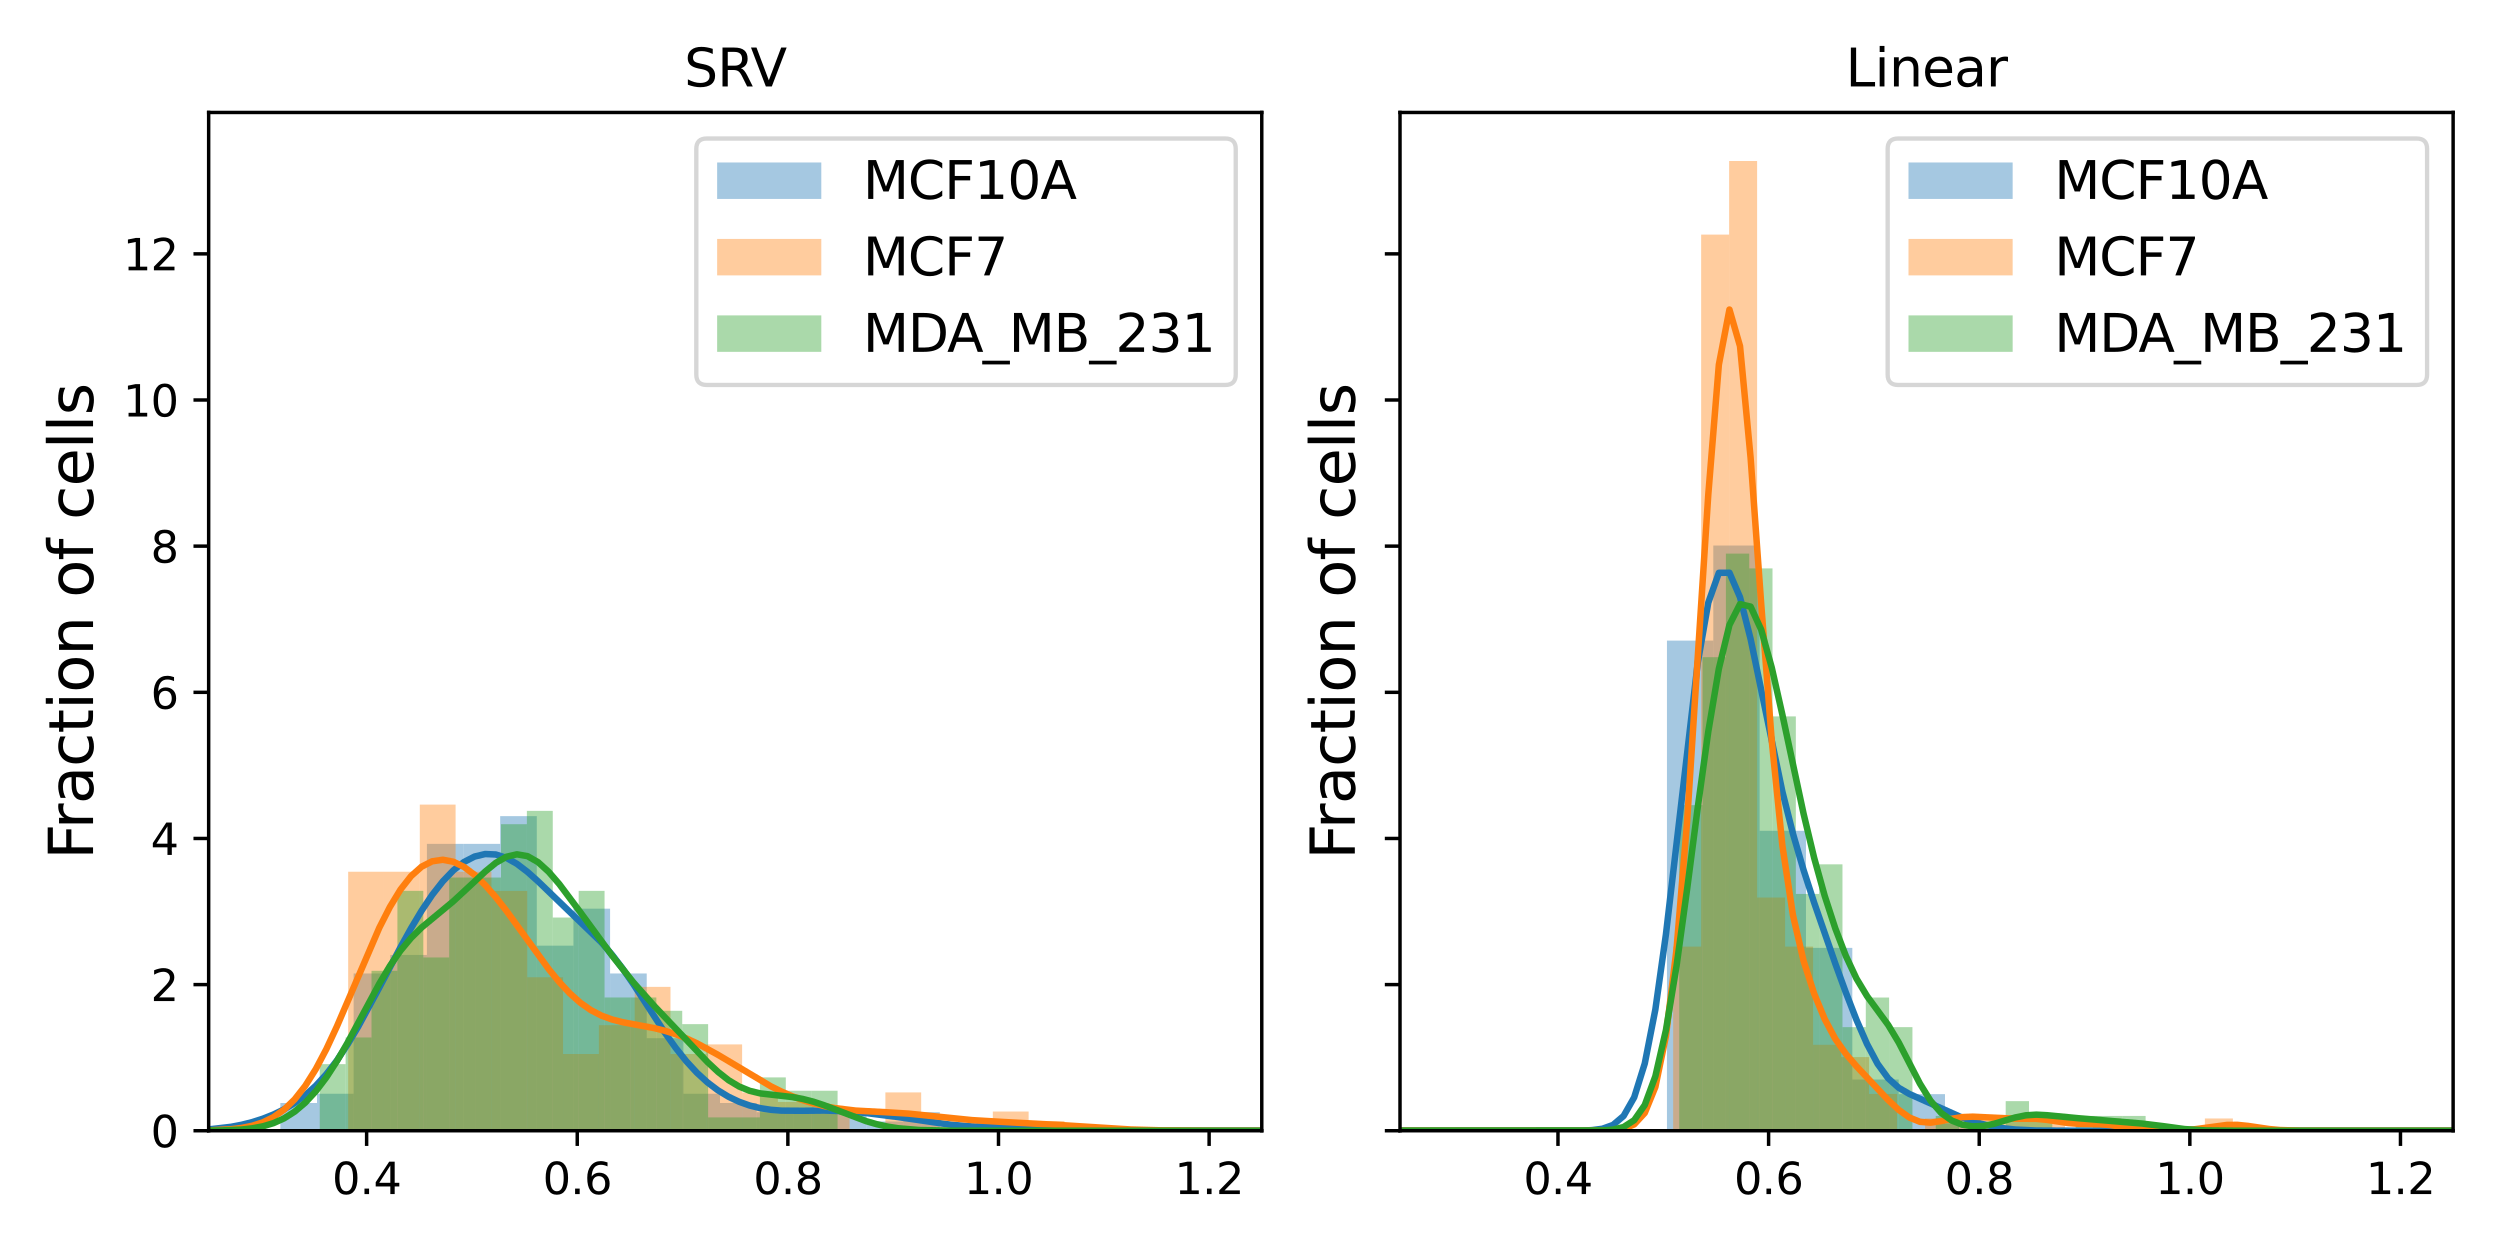<?xml version="1.0" encoding="utf-8" standalone="no"?>
<!DOCTYPE svg PUBLIC "-//W3C//DTD SVG 1.1//EN"
  "http://www.w3.org/Graphics/SVG/1.1/DTD/svg11.dtd">
<svg xmlns:xlink="http://www.w3.org/1999/xlink" width="576pt" height="288pt" viewBox="0 0 576 288" xmlns="http://www.w3.org/2000/svg" version="1.1">
 <defs>
  <style type="text/css">*{stroke-linejoin: round; stroke-linecap: butt}</style>
 </defs>
 <g id="figure_1">
  <g id="patch_1">
   <path d="M 0 288 
L 576 288 
L 576 0 
L 0 0 
z
" style="fill: #ffffff"/>
  </g>
  <g id="axes_1">
   <g id="patch_2">
    <path d="M 48.074 260.522 
L 290.712 260.522 
L 290.712 25.918 
L 48.074 25.918 
z
" style="fill: #ffffff"/>
   </g>
   <g id="patch_3">
    <path d="M 64.593 260.522 
L 73.034 260.522 
L 73.034 254.126 
L 64.593 254.126 
z
" clip-path="url(#pa5c414e4b9)" style="fill: #1f77b4; opacity: 0.4"/>
   </g>
   <g id="patch_4">
    <path d="M 73.034 260.522 
L 81.476 260.522 
L 81.476 251.994 
L 73.034 251.994 
z
" clip-path="url(#pa5c414e4b9)" style="fill: #1f77b4; opacity: 0.4"/>
   </g>
   <g id="patch_5">
    <path d="M 81.476 260.522 
L 89.917 260.522 
L 89.917 224.28 
L 81.476 224.28 
z
" clip-path="url(#pa5c414e4b9)" style="fill: #1f77b4; opacity: 0.4"/>
   </g>
   <g id="patch_6">
    <path d="M 89.917 260.522 
L 98.358 260.522 
L 98.358 220.016 
L 89.917 220.016 
z
" clip-path="url(#pa5c414e4b9)" style="fill: #1f77b4; opacity: 0.4"/>
   </g>
   <g id="patch_7">
    <path d="M 98.358 260.522 
L 106.799 260.522 
L 106.799 194.434 
L 98.358 194.434 
z
" clip-path="url(#pa5c414e4b9)" style="fill: #1f77b4; opacity: 0.4"/>
   </g>
   <g id="patch_8">
    <path d="M 106.799 260.522 
L 115.24 260.522 
L 115.24 194.434 
L 106.799 194.434 
z
" clip-path="url(#pa5c414e4b9)" style="fill: #1f77b4; opacity: 0.4"/>
   </g>
   <g id="patch_9">
    <path d="M 115.24 260.522 
L 123.681 260.522 
L 123.681 188.038 
L 115.24 188.038 
z
" clip-path="url(#pa5c414e4b9)" style="fill: #1f77b4; opacity: 0.4"/>
   </g>
   <g id="patch_10">
    <path d="M 123.681 260.522 
L 132.123 260.522 
L 132.123 217.884 
L 123.681 217.884 
z
" clip-path="url(#pa5c414e4b9)" style="fill: #1f77b4; opacity: 0.4"/>
   </g>
   <g id="patch_11">
    <path d="M 132.123 260.522 
L 140.564 260.522 
L 140.564 209.357 
L 132.123 209.357 
z
" clip-path="url(#pa5c414e4b9)" style="fill: #1f77b4; opacity: 0.4"/>
   </g>
   <g id="patch_12">
    <path d="M 140.564 260.522 
L 149.005 260.522 
L 149.005 224.28 
L 140.564 224.28 
z
" clip-path="url(#pa5c414e4b9)" style="fill: #1f77b4; opacity: 0.4"/>
   </g>
   <g id="patch_13">
    <path d="M 149.005 260.522 
L 157.446 260.522 
L 157.446 239.203 
L 149.005 239.203 
z
" clip-path="url(#pa5c414e4b9)" style="fill: #1f77b4; opacity: 0.4"/>
   </g>
   <g id="patch_14">
    <path d="M 157.446 260.522 
L 165.887 260.522 
L 165.887 251.994 
L 157.446 251.994 
z
" clip-path="url(#pa5c414e4b9)" style="fill: #1f77b4; opacity: 0.4"/>
   </g>
   <g id="patch_15">
    <path d="M 165.887 260.522 
L 174.328 260.522 
L 174.328 254.126 
L 165.887 254.126 
z
" clip-path="url(#pa5c414e4b9)" style="fill: #1f77b4; opacity: 0.4"/>
   </g>
   <g id="patch_16">
    <path d="M 174.328 260.522 
L 182.77 260.522 
L 182.77 256.258 
L 174.328 256.258 
z
" clip-path="url(#pa5c414e4b9)" style="fill: #1f77b4; opacity: 0.4"/>
   </g>
   <g id="patch_17">
    <path d="M 182.77 260.522 
L 191.211 260.522 
L 191.211 256.258 
L 182.77 256.258 
z
" clip-path="url(#pa5c414e4b9)" style="fill: #1f77b4; opacity: 0.4"/>
   </g>
   <g id="patch_18">
    <path d="M 191.211 260.522 
L 199.652 260.522 
L 199.652 256.258 
L 191.211 256.258 
z
" clip-path="url(#pa5c414e4b9)" style="fill: #1f77b4; opacity: 0.4"/>
   </g>
   <g id="patch_19">
    <path d="M 199.652 260.522 
L 208.093 260.522 
L 208.093 258.39 
L 199.652 258.39 
z
" clip-path="url(#pa5c414e4b9)" style="fill: #1f77b4; opacity: 0.4"/>
   </g>
   <g id="patch_20">
    <path d="M 208.093 260.522 
L 216.534 260.522 
L 216.534 256.258 
L 208.093 256.258 
z
" clip-path="url(#pa5c414e4b9)" style="fill: #1f77b4; opacity: 0.4"/>
   </g>
   <g id="patch_21">
    <path d="M 216.534 260.522 
L 224.975 260.522 
L 224.975 260.522 
L 216.534 260.522 
z
" clip-path="url(#pa5c414e4b9)" style="fill: #1f77b4; opacity: 0.4"/>
   </g>
   <g id="patch_22">
    <path d="M 224.975 260.522 
L 233.416 260.522 
L 233.416 258.39 
L 224.975 258.39 
z
" clip-path="url(#pa5c414e4b9)" style="fill: #1f77b4; opacity: 0.4"/>
   </g>
   <g id="patch_23">
    <path d="M 80.217 260.522 
L 88.468 260.522 
L 88.468 200.85 
L 80.217 200.85 
z
" clip-path="url(#pa5c414e4b9)" style="fill: #ff7f0e; opacity: 0.4"/>
   </g>
   <g id="patch_24">
    <path d="M 88.468 260.522 
L 96.72 260.522 
L 96.72 200.85 
L 88.468 200.85 
z
" clip-path="url(#pa5c414e4b9)" style="fill: #ff7f0e; opacity: 0.4"/>
   </g>
   <g id="patch_25">
    <path d="M 96.72 260.522 
L 104.971 260.522 
L 104.971 185.38 
L 96.72 185.38 
z
" clip-path="url(#pa5c414e4b9)" style="fill: #ff7f0e; opacity: 0.4"/>
   </g>
   <g id="patch_26">
    <path d="M 104.971 260.522 
L 113.223 260.522 
L 113.223 200.85 
L 104.971 200.85 
z
" clip-path="url(#pa5c414e4b9)" style="fill: #ff7f0e; opacity: 0.4"/>
   </g>
   <g id="patch_27">
    <path d="M 113.223 260.522 
L 121.475 260.522 
L 121.475 205.27 
L 113.223 205.27 
z
" clip-path="url(#pa5c414e4b9)" style="fill: #ff7f0e; opacity: 0.4"/>
   </g>
   <g id="patch_28">
    <path d="M 121.475 260.522 
L 129.726 260.522 
L 129.726 225.161 
L 121.475 225.161 
z
" clip-path="url(#pa5c414e4b9)" style="fill: #ff7f0e; opacity: 0.4"/>
   </g>
   <g id="patch_29">
    <path d="M 129.726 260.522 
L 137.978 260.522 
L 137.978 242.841 
L 129.726 242.841 
z
" clip-path="url(#pa5c414e4b9)" style="fill: #ff7f0e; opacity: 0.4"/>
   </g>
   <g id="patch_30">
    <path d="M 137.978 260.522 
L 146.229 260.522 
L 146.229 236.211 
L 137.978 236.211 
z
" clip-path="url(#pa5c414e4b9)" style="fill: #ff7f0e; opacity: 0.4"/>
   </g>
   <g id="patch_31">
    <path d="M 146.229 260.522 
L 154.481 260.522 
L 154.481 227.371 
L 146.229 227.371 
z
" clip-path="url(#pa5c414e4b9)" style="fill: #ff7f0e; opacity: 0.4"/>
   </g>
   <g id="patch_32">
    <path d="M 154.481 260.522 
L 162.733 260.522 
L 162.733 242.841 
L 154.481 242.841 
z
" clip-path="url(#pa5c414e4b9)" style="fill: #ff7f0e; opacity: 0.4"/>
   </g>
   <g id="patch_33">
    <path d="M 162.733 260.522 
L 170.984 260.522 
L 170.984 240.631 
L 162.733 240.631 
z
" clip-path="url(#pa5c414e4b9)" style="fill: #ff7f0e; opacity: 0.4"/>
   </g>
   <g id="patch_34">
    <path d="M 170.984 260.522 
L 179.236 260.522 
L 179.236 251.682 
L 170.984 251.682 
z
" clip-path="url(#pa5c414e4b9)" style="fill: #ff7f0e; opacity: 0.4"/>
   </g>
   <g id="patch_35">
    <path d="M 179.236 260.522 
L 187.487 260.522 
L 187.487 253.892 
L 179.236 253.892 
z
" clip-path="url(#pa5c414e4b9)" style="fill: #ff7f0e; opacity: 0.4"/>
   </g>
   <g id="patch_36">
    <path d="M 187.487 260.522 
L 195.739 260.522 
L 195.739 256.102 
L 187.487 256.102 
z
" clip-path="url(#pa5c414e4b9)" style="fill: #ff7f0e; opacity: 0.4"/>
   </g>
   <g id="patch_37">
    <path d="M 195.739 260.522 
L 203.991 260.522 
L 203.991 260.522 
L 195.739 260.522 
z
" clip-path="url(#pa5c414e4b9)" style="fill: #ff7f0e; opacity: 0.4"/>
   </g>
   <g id="patch_38">
    <path d="M 203.991 260.522 
L 212.242 260.522 
L 212.242 251.682 
L 203.991 251.682 
z
" clip-path="url(#pa5c414e4b9)" style="fill: #ff7f0e; opacity: 0.4"/>
   </g>
   <g id="patch_39">
    <path d="M 212.242 260.522 
L 220.494 260.522 
L 220.494 258.312 
L 212.242 258.312 
z
" clip-path="url(#pa5c414e4b9)" style="fill: #ff7f0e; opacity: 0.4"/>
   </g>
   <g id="patch_40">
    <path d="M 220.494 260.522 
L 228.746 260.522 
L 228.746 260.522 
L 220.494 260.522 
z
" clip-path="url(#pa5c414e4b9)" style="fill: #ff7f0e; opacity: 0.4"/>
   </g>
   <g id="patch_41">
    <path d="M 228.746 260.522 
L 236.997 260.522 
L 236.997 256.102 
L 228.746 256.102 
z
" clip-path="url(#pa5c414e4b9)" style="fill: #ff7f0e; opacity: 0.4"/>
   </g>
   <g id="patch_42">
    <path d="M 236.997 260.522 
L 245.249 260.522 
L 245.249 258.312 
L 236.997 258.312 
z
" clip-path="url(#pa5c414e4b9)" style="fill: #ff7f0e; opacity: 0.4"/>
   </g>
   <g id="patch_43">
    <path d="M 73.667 260.522 
L 79.632 260.522 
L 79.632 245.169 
L 73.667 245.169 
z
" clip-path="url(#pa5c414e4b9)" style="fill: #2ca02c; opacity: 0.4"/>
   </g>
   <g id="patch_44">
    <path d="M 79.632 260.522 
L 85.598 260.522 
L 85.598 239.028 
L 79.632 239.028 
z
" clip-path="url(#pa5c414e4b9)" style="fill: #2ca02c; opacity: 0.4"/>
   </g>
   <g id="patch_45">
    <path d="M 85.598 260.522 
L 91.564 260.522 
L 91.564 223.675 
L 85.598 223.675 
z
" clip-path="url(#pa5c414e4b9)" style="fill: #2ca02c; opacity: 0.4"/>
   </g>
   <g id="patch_46">
    <path d="M 91.564 260.522 
L 97.529 260.522 
L 97.529 205.251 
L 91.564 205.251 
z
" clip-path="url(#pa5c414e4b9)" style="fill: #2ca02c; opacity: 0.4"/>
   </g>
   <g id="patch_47">
    <path d="M 97.529 260.522 
L 103.495 260.522 
L 103.495 220.604 
L 97.529 220.604 
z
" clip-path="url(#pa5c414e4b9)" style="fill: #2ca02c; opacity: 0.4"/>
   </g>
   <g id="patch_48">
    <path d="M 103.495 260.522 
L 109.461 260.522 
L 109.461 202.18 
L 103.495 202.18 
z
" clip-path="url(#pa5c414e4b9)" style="fill: #2ca02c; opacity: 0.4"/>
   </g>
   <g id="patch_49">
    <path d="M 109.461 260.522 
L 115.426 260.522 
L 115.426 202.18 
L 109.461 202.18 
z
" clip-path="url(#pa5c414e4b9)" style="fill: #2ca02c; opacity: 0.4"/>
   </g>
   <g id="patch_50">
    <path d="M 115.426 260.522 
L 121.392 260.522 
L 121.392 189.898 
L 115.426 189.898 
z
" clip-path="url(#pa5c414e4b9)" style="fill: #2ca02c; opacity: 0.4"/>
   </g>
   <g id="patch_51">
    <path d="M 121.392 260.522 
L 127.358 260.522 
L 127.358 186.827 
L 121.392 186.827 
z
" clip-path="url(#pa5c414e4b9)" style="fill: #2ca02c; opacity: 0.4"/>
   </g>
   <g id="patch_52">
    <path d="M 127.358 260.522 
L 133.324 260.522 
L 133.324 211.392 
L 127.358 211.392 
z
" clip-path="url(#pa5c414e4b9)" style="fill: #2ca02c; opacity: 0.4"/>
   </g>
   <g id="patch_53">
    <path d="M 133.324 260.522 
L 139.289 260.522 
L 139.289 205.251 
L 133.324 205.251 
z
" clip-path="url(#pa5c414e4b9)" style="fill: #2ca02c; opacity: 0.4"/>
   </g>
   <g id="patch_54">
    <path d="M 139.289 260.522 
L 145.255 260.522 
L 145.255 229.816 
L 139.289 229.816 
z
" clip-path="url(#pa5c414e4b9)" style="fill: #2ca02c; opacity: 0.4"/>
   </g>
   <g id="patch_55">
    <path d="M 145.255 260.522 
L 151.221 260.522 
L 151.221 229.816 
L 145.255 229.816 
z
" clip-path="url(#pa5c414e4b9)" style="fill: #2ca02c; opacity: 0.4"/>
   </g>
   <g id="patch_56">
    <path d="M 151.221 260.522 
L 157.186 260.522 
L 157.186 232.886 
L 151.221 232.886 
z
" clip-path="url(#pa5c414e4b9)" style="fill: #2ca02c; opacity: 0.4"/>
   </g>
   <g id="patch_57">
    <path d="M 157.186 260.522 
L 163.152 260.522 
L 163.152 235.957 
L 157.186 235.957 
z
" clip-path="url(#pa5c414e4b9)" style="fill: #2ca02c; opacity: 0.4"/>
   </g>
   <g id="patch_58">
    <path d="M 163.152 260.522 
L 169.118 260.522 
L 169.118 257.451 
L 163.152 257.451 
z
" clip-path="url(#pa5c414e4b9)" style="fill: #2ca02c; opacity: 0.4"/>
   </g>
   <g id="patch_59">
    <path d="M 169.118 260.522 
L 175.083 260.522 
L 175.083 257.451 
L 169.118 257.451 
z
" clip-path="url(#pa5c414e4b9)" style="fill: #2ca02c; opacity: 0.4"/>
   </g>
   <g id="patch_60">
    <path d="M 175.083 260.522 
L 181.049 260.522 
L 181.049 248.239 
L 175.083 248.239 
z
" clip-path="url(#pa5c414e4b9)" style="fill: #2ca02c; opacity: 0.4"/>
   </g>
   <g id="patch_61">
    <path d="M 181.049 260.522 
L 187.015 260.522 
L 187.015 251.31 
L 181.049 251.31 
z
" clip-path="url(#pa5c414e4b9)" style="fill: #2ca02c; opacity: 0.4"/>
   </g>
   <g id="patch_62">
    <path d="M 187.015 260.522 
L 192.981 260.522 
L 192.981 251.31 
L 187.015 251.31 
z
" clip-path="url(#pa5c414e4b9)" style="fill: #2ca02c; opacity: 0.4"/>
   </g>
   <g id="matplotlib.axis_1">
    <g id="xtick_1">
     <g id="line2d_1">
      <defs>
       <path id="me70f6a3b86" d="M 0 0 
L 0 3.5 
" style="stroke: #000000; stroke-width: 0.8"/>
      </defs>
      <g>
       <use xlink:href="#me70f6a3b86" x="84.47" y="260.522" style="stroke: #000000; stroke-width: 0.8"/>
      </g>
     </g>
     <g id="text_1">
      <!-- 0.4 -->
      <g transform="translate(76.519 275.12) scale(0.1 -0.1)">
       <defs>
        <path id="DejaVuSans-30" d="M 2034 4250 
Q 1547 4250 1301 3770 
Q 1056 3291 1056 2328 
Q 1056 1369 1301 889 
Q 1547 409 2034 409 
Q 2525 409 2770 889 
Q 3016 1369 3016 2328 
Q 3016 3291 2770 3770 
Q 2525 4250 2034 4250 
z
M 2034 4750 
Q 2819 4750 3233 4129 
Q 3647 3509 3647 2328 
Q 3647 1150 3233 529 
Q 2819 -91 2034 -91 
Q 1250 -91 836 529 
Q 422 1150 422 2328 
Q 422 3509 836 4129 
Q 1250 4750 2034 4750 
z
" transform="scale(0.016)"/>
        <path id="DejaVuSans-2e" d="M 684 794 
L 1344 794 
L 1344 0 
L 684 0 
L 684 794 
z
" transform="scale(0.016)"/>
        <path id="DejaVuSans-34" d="M 2419 4116 
L 825 1625 
L 2419 1625 
L 2419 4116 
z
M 2253 4666 
L 3047 4666 
L 3047 1625 
L 3713 1625 
L 3713 1100 
L 3047 1100 
L 3047 0 
L 2419 0 
L 2419 1100 
L 313 1100 
L 313 1709 
L 2253 4666 
z
" transform="scale(0.016)"/>
       </defs>
       <use xlink:href="#DejaVuSans-30"/>
       <use xlink:href="#DejaVuSans-2e" x="63.623"/>
       <use xlink:href="#DejaVuSans-34" x="95.41"/>
      </g>
     </g>
    </g>
    <g id="xtick_2">
     <g id="line2d_2">
      <g>
       <use xlink:href="#me70f6a3b86" x="132.998" y="260.522" style="stroke: #000000; stroke-width: 0.8"/>
      </g>
     </g>
     <g id="text_2">
      <!-- 0.6 -->
      <g transform="translate(125.046 275.12) scale(0.1 -0.1)">
       <defs>
        <path id="DejaVuSans-36" d="M 2113 2584 
Q 1688 2584 1439 2293 
Q 1191 2003 1191 1497 
Q 1191 994 1439 701 
Q 1688 409 2113 409 
Q 2538 409 2786 701 
Q 3034 994 3034 1497 
Q 3034 2003 2786 2293 
Q 2538 2584 2113 2584 
z
M 3366 4563 
L 3366 3988 
Q 3128 4100 2886 4159 
Q 2644 4219 2406 4219 
Q 1781 4219 1451 3797 
Q 1122 3375 1075 2522 
Q 1259 2794 1537 2939 
Q 1816 3084 2150 3084 
Q 2853 3084 3261 2657 
Q 3669 2231 3669 1497 
Q 3669 778 3244 343 
Q 2819 -91 2113 -91 
Q 1303 -91 875 529 
Q 447 1150 447 2328 
Q 447 3434 972 4092 
Q 1497 4750 2381 4750 
Q 2619 4750 2861 4703 
Q 3103 4656 3366 4563 
z
" transform="scale(0.016)"/>
       </defs>
       <use xlink:href="#DejaVuSans-30"/>
       <use xlink:href="#DejaVuSans-2e" x="63.623"/>
       <use xlink:href="#DejaVuSans-36" x="95.41"/>
      </g>
     </g>
    </g>
    <g id="xtick_3">
     <g id="line2d_3">
      <g>
       <use xlink:href="#me70f6a3b86" x="181.525" y="260.522" style="stroke: #000000; stroke-width: 0.8"/>
      </g>
     </g>
     <g id="text_3">
      <!-- 0.8 -->
      <g transform="translate(173.574 275.12) scale(0.1 -0.1)">
       <defs>
        <path id="DejaVuSans-38" d="M 2034 2216 
Q 1584 2216 1326 1975 
Q 1069 1734 1069 1313 
Q 1069 891 1326 650 
Q 1584 409 2034 409 
Q 2484 409 2743 651 
Q 3003 894 3003 1313 
Q 3003 1734 2745 1975 
Q 2488 2216 2034 2216 
z
M 1403 2484 
Q 997 2584 770 2862 
Q 544 3141 544 3541 
Q 544 4100 942 4425 
Q 1341 4750 2034 4750 
Q 2731 4750 3128 4425 
Q 3525 4100 3525 3541 
Q 3525 3141 3298 2862 
Q 3072 2584 2669 2484 
Q 3125 2378 3379 2068 
Q 3634 1759 3634 1313 
Q 3634 634 3220 271 
Q 2806 -91 2034 -91 
Q 1263 -91 848 271 
Q 434 634 434 1313 
Q 434 1759 690 2068 
Q 947 2378 1403 2484 
z
M 1172 3481 
Q 1172 3119 1398 2916 
Q 1625 2713 2034 2713 
Q 2441 2713 2670 2916 
Q 2900 3119 2900 3481 
Q 2900 3844 2670 4047 
Q 2441 4250 2034 4250 
Q 1625 4250 1398 4047 
Q 1172 3844 1172 3481 
z
" transform="scale(0.016)"/>
       </defs>
       <use xlink:href="#DejaVuSans-30"/>
       <use xlink:href="#DejaVuSans-2e" x="63.623"/>
       <use xlink:href="#DejaVuSans-38" x="95.41"/>
      </g>
     </g>
    </g>
    <g id="xtick_4">
     <g id="line2d_4">
      <g>
       <use xlink:href="#me70f6a3b86" x="230.053" y="260.522" style="stroke: #000000; stroke-width: 0.8"/>
      </g>
     </g>
     <g id="text_4">
      <!-- 1.0 -->
      <g transform="translate(222.101 275.12) scale(0.1 -0.1)">
       <defs>
        <path id="DejaVuSans-31" d="M 794 531 
L 1825 531 
L 1825 4091 
L 703 3866 
L 703 4441 
L 1819 4666 
L 2450 4666 
L 2450 531 
L 3481 531 
L 3481 0 
L 794 0 
L 794 531 
z
" transform="scale(0.016)"/>
       </defs>
       <use xlink:href="#DejaVuSans-31"/>
       <use xlink:href="#DejaVuSans-2e" x="63.623"/>
       <use xlink:href="#DejaVuSans-30" x="95.41"/>
      </g>
     </g>
    </g>
    <g id="xtick_5">
     <g id="line2d_5">
      <g>
       <use xlink:href="#me70f6a3b86" x="278.581" y="260.522" style="stroke: #000000; stroke-width: 0.8"/>
      </g>
     </g>
     <g id="text_5">
      <!-- 1.2 -->
      <g transform="translate(270.629 275.12) scale(0.1 -0.1)">
       <defs>
        <path id="DejaVuSans-32" d="M 1228 531 
L 3431 531 
L 3431 0 
L 469 0 
L 469 531 
Q 828 903 1448 1529 
Q 2069 2156 2228 2338 
Q 2531 2678 2651 2914 
Q 2772 3150 2772 3378 
Q 2772 3750 2511 3984 
Q 2250 4219 1831 4219 
Q 1534 4219 1204 4116 
Q 875 4013 500 3803 
L 500 4441 
Q 881 4594 1212 4672 
Q 1544 4750 1819 4750 
Q 2544 4750 2975 4387 
Q 3406 4025 3406 3419 
Q 3406 3131 3298 2873 
Q 3191 2616 2906 2266 
Q 2828 2175 2409 1742 
Q 1991 1309 1228 531 
z
" transform="scale(0.016)"/>
       </defs>
       <use xlink:href="#DejaVuSans-31"/>
       <use xlink:href="#DejaVuSans-2e" x="63.623"/>
       <use xlink:href="#DejaVuSans-32" x="95.41"/>
      </g>
     </g>
    </g>
   </g>
   <g id="matplotlib.axis_2">
    <g id="ytick_1">
     <g id="line2d_6">
      <defs>
       <path id="mfc45a5acb0" d="M 0 0 
L -3.5 0 
" style="stroke: #000000; stroke-width: 0.8"/>
      </defs>
      <g>
       <use xlink:href="#mfc45a5acb0" x="48.074" y="260.522" style="stroke: #000000; stroke-width: 0.8"/>
      </g>
     </g>
     <g id="text_6">
      <!-- 0 -->
      <g transform="translate(34.712 264.321) scale(0.1 -0.1)">
       <use xlink:href="#DejaVuSans-30"/>
      </g>
     </g>
    </g>
    <g id="ytick_2">
     <g id="line2d_7">
      <g>
       <use xlink:href="#mfc45a5acb0" x="48.074" y="226.85" style="stroke: #000000; stroke-width: 0.8"/>
      </g>
     </g>
     <g id="text_7">
      <!-- 2 -->
      <g transform="translate(34.712 230.65) scale(0.1 -0.1)">
       <use xlink:href="#DejaVuSans-32"/>
      </g>
     </g>
    </g>
    <g id="ytick_3">
     <g id="line2d_8">
      <g>
       <use xlink:href="#mfc45a5acb0" x="48.074" y="193.179" style="stroke: #000000; stroke-width: 0.8"/>
      </g>
     </g>
     <g id="text_8">
      <!-- 4 -->
      <g transform="translate(34.712 196.978) scale(0.1 -0.1)">
       <use xlink:href="#DejaVuSans-34"/>
      </g>
     </g>
    </g>
    <g id="ytick_4">
     <g id="line2d_9">
      <g>
       <use xlink:href="#mfc45a5acb0" x="48.074" y="159.508" style="stroke: #000000; stroke-width: 0.8"/>
      </g>
     </g>
     <g id="text_9">
      <!-- 6 -->
      <g transform="translate(34.712 163.307) scale(0.1 -0.1)">
       <use xlink:href="#DejaVuSans-36"/>
      </g>
     </g>
    </g>
    <g id="ytick_5">
     <g id="line2d_10">
      <g>
       <use xlink:href="#mfc45a5acb0" x="48.074" y="125.836" style="stroke: #000000; stroke-width: 0.8"/>
      </g>
     </g>
     <g id="text_10">
      <!-- 8 -->
      <g transform="translate(34.712 129.635) scale(0.1 -0.1)">
       <use xlink:href="#DejaVuSans-38"/>
      </g>
     </g>
    </g>
    <g id="ytick_6">
     <g id="line2d_11">
      <g>
       <use xlink:href="#mfc45a5acb0" x="48.074" y="92.165" style="stroke: #000000; stroke-width: 0.8"/>
      </g>
     </g>
     <g id="text_11">
      <!-- 10 -->
      <g transform="translate(28.349 95.964) scale(0.1 -0.1)">
       <use xlink:href="#DejaVuSans-31"/>
       <use xlink:href="#DejaVuSans-30" x="63.623"/>
      </g>
     </g>
    </g>
    <g id="ytick_7">
     <g id="line2d_12">
      <g>
       <use xlink:href="#mfc45a5acb0" x="48.074" y="58.493" style="stroke: #000000; stroke-width: 0.8"/>
      </g>
     </g>
     <g id="text_12">
      <!-- 12 -->
      <g transform="translate(28.349 62.292) scale(0.1 -0.1)">
       <use xlink:href="#DejaVuSans-31"/>
       <use xlink:href="#DejaVuSans-32" x="63.623"/>
      </g>
     </g>
    </g>
    <g id="text_13">
     <!-- Fraction of cells -->
     <g transform="translate(21.438 198.052) rotate(-90) scale(0.14 -0.14)">
      <defs>
       <path id="DejaVuSans-46" d="M 628 4666 
L 3309 4666 
L 3309 4134 
L 1259 4134 
L 1259 2759 
L 3109 2759 
L 3109 2228 
L 1259 2228 
L 1259 0 
L 628 0 
L 628 4666 
z
" transform="scale(0.016)"/>
       <path id="DejaVuSans-72" d="M 2631 2963 
Q 2534 3019 2420 3045 
Q 2306 3072 2169 3072 
Q 1681 3072 1420 2755 
Q 1159 2438 1159 1844 
L 1159 0 
L 581 0 
L 581 3500 
L 1159 3500 
L 1159 2956 
Q 1341 3275 1631 3429 
Q 1922 3584 2338 3584 
Q 2397 3584 2469 3576 
Q 2541 3569 2628 3553 
L 2631 2963 
z
" transform="scale(0.016)"/>
       <path id="DejaVuSans-61" d="M 2194 1759 
Q 1497 1759 1228 1600 
Q 959 1441 959 1056 
Q 959 750 1161 570 
Q 1363 391 1709 391 
Q 2188 391 2477 730 
Q 2766 1069 2766 1631 
L 2766 1759 
L 2194 1759 
z
M 3341 1997 
L 3341 0 
L 2766 0 
L 2766 531 
Q 2569 213 2275 61 
Q 1981 -91 1556 -91 
Q 1019 -91 701 211 
Q 384 513 384 1019 
Q 384 1609 779 1909 
Q 1175 2209 1959 2209 
L 2766 2209 
L 2766 2266 
Q 2766 2663 2505 2880 
Q 2244 3097 1772 3097 
Q 1472 3097 1187 3025 
Q 903 2953 641 2809 
L 641 3341 
Q 956 3463 1253 3523 
Q 1550 3584 1831 3584 
Q 2591 3584 2966 3190 
Q 3341 2797 3341 1997 
z
" transform="scale(0.016)"/>
       <path id="DejaVuSans-63" d="M 3122 3366 
L 3122 2828 
Q 2878 2963 2633 3030 
Q 2388 3097 2138 3097 
Q 1578 3097 1268 2742 
Q 959 2388 959 1747 
Q 959 1106 1268 751 
Q 1578 397 2138 397 
Q 2388 397 2633 464 
Q 2878 531 3122 666 
L 3122 134 
Q 2881 22 2623 -34 
Q 2366 -91 2075 -91 
Q 1284 -91 818 406 
Q 353 903 353 1747 
Q 353 2603 823 3093 
Q 1294 3584 2113 3584 
Q 2378 3584 2631 3529 
Q 2884 3475 3122 3366 
z
" transform="scale(0.016)"/>
       <path id="DejaVuSans-74" d="M 1172 4494 
L 1172 3500 
L 2356 3500 
L 2356 3053 
L 1172 3053 
L 1172 1153 
Q 1172 725 1289 603 
Q 1406 481 1766 481 
L 2356 481 
L 2356 0 
L 1766 0 
Q 1100 0 847 248 
Q 594 497 594 1153 
L 594 3053 
L 172 3053 
L 172 3500 
L 594 3500 
L 594 4494 
L 1172 4494 
z
" transform="scale(0.016)"/>
       <path id="DejaVuSans-69" d="M 603 3500 
L 1178 3500 
L 1178 0 
L 603 0 
L 603 3500 
z
M 603 4863 
L 1178 4863 
L 1178 4134 
L 603 4134 
L 603 4863 
z
" transform="scale(0.016)"/>
       <path id="DejaVuSans-6f" d="M 1959 3097 
Q 1497 3097 1228 2736 
Q 959 2375 959 1747 
Q 959 1119 1226 758 
Q 1494 397 1959 397 
Q 2419 397 2687 759 
Q 2956 1122 2956 1747 
Q 2956 2369 2687 2733 
Q 2419 3097 1959 3097 
z
M 1959 3584 
Q 2709 3584 3137 3096 
Q 3566 2609 3566 1747 
Q 3566 888 3137 398 
Q 2709 -91 1959 -91 
Q 1206 -91 779 398 
Q 353 888 353 1747 
Q 353 2609 779 3096 
Q 1206 3584 1959 3584 
z
" transform="scale(0.016)"/>
       <path id="DejaVuSans-6e" d="M 3513 2113 
L 3513 0 
L 2938 0 
L 2938 2094 
Q 2938 2591 2744 2837 
Q 2550 3084 2163 3084 
Q 1697 3084 1428 2787 
Q 1159 2491 1159 1978 
L 1159 0 
L 581 0 
L 581 3500 
L 1159 3500 
L 1159 2956 
Q 1366 3272 1645 3428 
Q 1925 3584 2291 3584 
Q 2894 3584 3203 3211 
Q 3513 2838 3513 2113 
z
" transform="scale(0.016)"/>
       <path id="DejaVuSans-20" transform="scale(0.016)"/>
       <path id="DejaVuSans-66" d="M 2375 4863 
L 2375 4384 
L 1825 4384 
Q 1516 4384 1395 4259 
Q 1275 4134 1275 3809 
L 1275 3500 
L 2222 3500 
L 2222 3053 
L 1275 3053 
L 1275 0 
L 697 0 
L 697 3053 
L 147 3053 
L 147 3500 
L 697 3500 
L 697 3744 
Q 697 4328 969 4595 
Q 1241 4863 1831 4863 
L 2375 4863 
z
" transform="scale(0.016)"/>
       <path id="DejaVuSans-65" d="M 3597 1894 
L 3597 1613 
L 953 1613 
Q 991 1019 1311 708 
Q 1631 397 2203 397 
Q 2534 397 2845 478 
Q 3156 559 3463 722 
L 3463 178 
Q 3153 47 2828 -22 
Q 2503 -91 2169 -91 
Q 1331 -91 842 396 
Q 353 884 353 1716 
Q 353 2575 817 3079 
Q 1281 3584 2069 3584 
Q 2775 3584 3186 3129 
Q 3597 2675 3597 1894 
z
M 3022 2063 
Q 3016 2534 2758 2815 
Q 2500 3097 2075 3097 
Q 1594 3097 1305 2825 
Q 1016 2553 972 2059 
L 3022 2063 
z
" transform="scale(0.016)"/>
       <path id="DejaVuSans-6c" d="M 603 4863 
L 1178 4863 
L 1178 0 
L 603 0 
L 603 4863 
z
" transform="scale(0.016)"/>
       <path id="DejaVuSans-73" d="M 2834 3397 
L 2834 2853 
Q 2591 2978 2328 3040 
Q 2066 3103 1784 3103 
Q 1356 3103 1142 2972 
Q 928 2841 928 2578 
Q 928 2378 1081 2264 
Q 1234 2150 1697 2047 
L 1894 2003 
Q 2506 1872 2764 1633 
Q 3022 1394 3022 966 
Q 3022 478 2636 193 
Q 2250 -91 1575 -91 
Q 1294 -91 989 -36 
Q 684 19 347 128 
L 347 722 
Q 666 556 975 473 
Q 1284 391 1588 391 
Q 1994 391 2212 530 
Q 2431 669 2431 922 
Q 2431 1156 2273 1281 
Q 2116 1406 1581 1522 
L 1381 1569 
Q 847 1681 609 1914 
Q 372 2147 372 2553 
Q 372 3047 722 3315 
Q 1072 3584 1716 3584 
Q 2034 3584 2315 3537 
Q 2597 3491 2834 3397 
z
" transform="scale(0.016)"/>
      </defs>
      <use xlink:href="#DejaVuSans-46"/>
      <use xlink:href="#DejaVuSans-72" x="50.27"/>
      <use xlink:href="#DejaVuSans-61" x="91.383"/>
      <use xlink:href="#DejaVuSans-63" x="152.662"/>
      <use xlink:href="#DejaVuSans-74" x="207.643"/>
      <use xlink:href="#DejaVuSans-69" x="246.852"/>
      <use xlink:href="#DejaVuSans-6f" x="274.635"/>
      <use xlink:href="#DejaVuSans-6e" x="335.816"/>
      <use xlink:href="#DejaVuSans-20" x="399.195"/>
      <use xlink:href="#DejaVuSans-6f" x="430.982"/>
      <use xlink:href="#DejaVuSans-66" x="492.164"/>
      <use xlink:href="#DejaVuSans-20" x="527.369"/>
      <use xlink:href="#DejaVuSans-63" x="559.156"/>
      <use xlink:href="#DejaVuSans-65" x="614.137"/>
      <use xlink:href="#DejaVuSans-6c" x="675.66"/>
      <use xlink:href="#DejaVuSans-6c" x="703.443"/>
      <use xlink:href="#DejaVuSans-73" x="731.227"/>
     </g>
    </g>
   </g>
   <g id="line2d_13">
    <path d="M -1 260.522 
L 43.502 260.421 
L 48.379 260.182 
L 53.256 259.612 
L 55.695 259.144 
L 58.133 258.528 
L 60.572 257.747 
L 63.011 256.778 
L 65.449 255.591 
L 67.888 254.135 
L 70.326 252.344 
L 72.765 250.146 
L 75.204 247.477 
L 77.642 244.307 
L 80.081 240.646 
L 82.519 236.558 
L 87.396 227.53 
L 92.274 218.255 
L 94.712 213.863 
L 97.151 209.799 
L 99.589 206.168 
L 102.028 203.055 
L 104.466 200.52 
L 106.905 198.607 
L 109.344 197.348 
L 111.782 196.767 
L 114.221 196.874 
L 116.659 197.649 
L 119.098 199.027 
L 121.536 200.886 
L 123.975 203.068 
L 138.606 217.171 
L 141.045 220.008 
L 143.484 223.209 
L 145.922 226.743 
L 153.238 238 
L 155.676 241.43 
L 158.115 244.495 
L 160.554 247.147 
L 162.992 249.381 
L 165.431 251.22 
L 167.869 252.699 
L 170.308 253.855 
L 172.746 254.72 
L 175.185 255.323 
L 177.624 255.699 
L 180.062 255.889 
L 184.939 255.924 
L 189.816 255.87 
L 194.694 256.028 
L 199.571 256.446 
L 206.887 257.376 
L 219.079 259.147 
L 223.957 259.519 
L 231.272 259.648 
L 238.588 259.841 
L 250.781 260.392 
L 260.535 260.512 
L 311.745 260.522 
L 472.691 260.522 
L 472.691 260.522 
" clip-path="url(#pa5c414e4b9)" style="fill: none; stroke: #1f77b4; stroke-width: 1.5; stroke-linecap: square"/>
   </g>
   <g id="line2d_14">
    <path d="M -1 260.522 
L 48.379 260.43 
L 53.256 260.168 
L 55.695 259.87 
L 58.133 259.374 
L 60.572 258.584 
L 63.011 257.39 
L 65.449 255.665 
L 67.888 253.295 
L 70.326 250.188 
L 72.765 246.308 
L 75.204 241.687 
L 77.642 236.441 
L 87.396 213.747 
L 89.835 208.961 
L 92.274 204.957 
L 94.712 201.847 
L 97.151 199.676 
L 99.589 198.438 
L 102.028 198.086 
L 104.466 198.55 
L 106.905 199.742 
L 109.344 201.566 
L 111.782 203.923 
L 114.221 206.711 
L 116.659 209.827 
L 126.414 223.269 
L 128.852 226.259 
L 131.291 228.875 
L 133.729 231.048 
L 136.168 232.753 
L 138.606 234.015 
L 141.045 234.903 
L 143.484 235.52 
L 150.799 236.895 
L 153.238 237.506 
L 155.676 238.283 
L 158.115 239.239 
L 160.554 240.365 
L 165.431 243.036 
L 177.624 250.295 
L 180.062 251.504 
L 182.501 252.564 
L 184.939 253.468 
L 187.378 254.219 
L 189.816 254.822 
L 192.255 255.289 
L 197.132 255.878 
L 204.448 256.276 
L 209.325 256.575 
L 216.641 257.33 
L 223.957 258.075 
L 231.272 258.507 
L 243.465 259.157 
L 260.535 260.232 
L 267.851 260.436 
L 280.044 260.517 
L 397.095 260.522 
L 472.691 260.522 
L 472.691 260.522 
" clip-path="url(#pa5c414e4b9)" style="fill: none; stroke: #ff7f0e; stroke-width: 1.5; stroke-linecap: square"/>
   </g>
   <g id="line2d_15">
    <path d="M -1 260.522 
L 50.818 260.461 
L 55.695 260.238 
L 58.133 259.966 
L 60.572 259.504 
L 63.011 258.769 
L 65.449 257.671 
L 67.888 256.125 
L 70.326 254.059 
L 72.765 251.427 
L 75.204 248.215 
L 77.642 244.456 
L 80.081 240.237 
L 87.396 226.633 
L 89.835 222.556 
L 92.274 219.029 
L 94.712 216.099 
L 97.151 213.687 
L 102.028 209.658 
L 104.466 207.63 
L 109.344 203.108 
L 111.782 200.813 
L 114.221 198.812 
L 116.659 197.402 
L 119.098 196.836 
L 121.536 197.254 
L 123.975 198.647 
L 126.414 200.867 
L 128.852 203.684 
L 133.729 210.203 
L 141.045 220.203 
L 145.922 226.334 
L 150.799 231.842 
L 162.992 244.685 
L 165.431 246.962 
L 167.869 248.881 
L 170.308 250.343 
L 172.746 251.333 
L 175.185 251.922 
L 180.062 252.478 
L 182.501 252.759 
L 184.939 253.193 
L 187.378 253.819 
L 189.816 254.624 
L 199.571 258.318 
L 202.009 259.019 
L 204.448 259.559 
L 206.887 259.944 
L 211.764 260.352 
L 219.079 260.506 
L 250.781 260.522 
L 472.691 260.522 
L 472.691 260.522 
" clip-path="url(#pa5c414e4b9)" style="fill: none; stroke: #2ca02c; stroke-width: 1.5; stroke-linecap: square"/>
   </g>
   <g id="patch_63">
    <path d="M 48.074 260.522 
L 48.074 25.918 
" style="fill: none; stroke: #000000; stroke-width: 0.8; stroke-linejoin: miter; stroke-linecap: square"/>
   </g>
   <g id="patch_64">
    <path d="M 290.712 260.522 
L 290.712 25.918 
" style="fill: none; stroke: #000000; stroke-width: 0.8; stroke-linejoin: miter; stroke-linecap: square"/>
   </g>
   <g id="patch_65">
    <path d="M 48.074 260.522 
L 290.712 260.522 
" style="fill: none; stroke: #000000; stroke-width: 0.8; stroke-linejoin: miter; stroke-linecap: square"/>
   </g>
   <g id="patch_66">
    <path d="M 48.074 25.918 
L 290.712 25.918 
" style="fill: none; stroke: #000000; stroke-width: 0.8; stroke-linejoin: miter; stroke-linecap: square"/>
   </g>
   <g id="text_14">
    <!-- SRV -->
    <g transform="translate(157.641 19.918) scale(0.12 -0.12)">
     <defs>
      <path id="DejaVuSans-53" d="M 3425 4513 
L 3425 3897 
Q 3066 4069 2747 4153 
Q 2428 4238 2131 4238 
Q 1616 4238 1336 4038 
Q 1056 3838 1056 3469 
Q 1056 3159 1242 3001 
Q 1428 2844 1947 2747 
L 2328 2669 
Q 3034 2534 3370 2195 
Q 3706 1856 3706 1288 
Q 3706 609 3251 259 
Q 2797 -91 1919 -91 
Q 1588 -91 1214 -16 
Q 841 59 441 206 
L 441 856 
Q 825 641 1194 531 
Q 1563 422 1919 422 
Q 2459 422 2753 634 
Q 3047 847 3047 1241 
Q 3047 1584 2836 1778 
Q 2625 1972 2144 2069 
L 1759 2144 
Q 1053 2284 737 2584 
Q 422 2884 422 3419 
Q 422 4038 858 4394 
Q 1294 4750 2059 4750 
Q 2388 4750 2728 4690 
Q 3069 4631 3425 4513 
z
" transform="scale(0.016)"/>
      <path id="DejaVuSans-52" d="M 2841 2188 
Q 3044 2119 3236 1894 
Q 3428 1669 3622 1275 
L 4263 0 
L 3584 0 
L 2988 1197 
Q 2756 1666 2539 1819 
Q 2322 1972 1947 1972 
L 1259 1972 
L 1259 0 
L 628 0 
L 628 4666 
L 2053 4666 
Q 2853 4666 3247 4331 
Q 3641 3997 3641 3322 
Q 3641 2881 3436 2590 
Q 3231 2300 2841 2188 
z
M 1259 4147 
L 1259 2491 
L 2053 2491 
Q 2509 2491 2742 2702 
Q 2975 2913 2975 3322 
Q 2975 3731 2742 3939 
Q 2509 4147 2053 4147 
L 1259 4147 
z
" transform="scale(0.016)"/>
      <path id="DejaVuSans-56" d="M 1831 0 
L 50 4666 
L 709 4666 
L 2188 738 
L 3669 4666 
L 4325 4666 
L 2547 0 
L 1831 0 
z
" transform="scale(0.016)"/>
     </defs>
     <use xlink:href="#DejaVuSans-53"/>
     <use xlink:href="#DejaVuSans-52" x="63.477"/>
     <use xlink:href="#DejaVuSans-56" x="127.459"/>
    </g>
   </g>
   <g id="legend_1">
    <g id="patch_67">
     <path d="M 162.828 88.693 
L 282.312 88.693 
Q 284.712 88.693 284.712 86.293 
L 284.712 34.318 
Q 284.712 31.918 282.312 31.918 
L 162.828 31.918 
Q 160.428 31.918 160.428 34.318 
L 160.428 86.293 
Q 160.428 88.693 162.828 88.693 
z
" style="fill: #ffffff; opacity: 0.8; stroke: #cccccc; stroke-linejoin: miter"/>
    </g>
    <g id="patch_68">
     <path d="M 165.228 45.836 
L 189.228 45.836 
L 189.228 37.436 
L 165.228 37.436 
z
" style="fill: #1f77b4; opacity: 0.4"/>
    </g>
    <g id="text_15">
     <!-- MCF10A -->
     <g transform="translate(198.828 45.836) scale(0.12 -0.12)">
      <defs>
       <path id="DejaVuSans-4d" d="M 628 4666 
L 1569 4666 
L 2759 1491 
L 3956 4666 
L 4897 4666 
L 4897 0 
L 4281 0 
L 4281 4097 
L 3078 897 
L 2444 897 
L 1241 4097 
L 1241 0 
L 628 0 
L 628 4666 
z
" transform="scale(0.016)"/>
       <path id="DejaVuSans-43" d="M 4122 4306 
L 4122 3641 
Q 3803 3938 3442 4084 
Q 3081 4231 2675 4231 
Q 1875 4231 1450 3742 
Q 1025 3253 1025 2328 
Q 1025 1406 1450 917 
Q 1875 428 2675 428 
Q 3081 428 3442 575 
Q 3803 722 4122 1019 
L 4122 359 
Q 3791 134 3420 21 
Q 3050 -91 2638 -91 
Q 1578 -91 968 557 
Q 359 1206 359 2328 
Q 359 3453 968 4101 
Q 1578 4750 2638 4750 
Q 3056 4750 3426 4639 
Q 3797 4528 4122 4306 
z
" transform="scale(0.016)"/>
       <path id="DejaVuSans-41" d="M 2188 4044 
L 1331 1722 
L 3047 1722 
L 2188 4044 
z
M 1831 4666 
L 2547 4666 
L 4325 0 
L 3669 0 
L 3244 1197 
L 1141 1197 
L 716 0 
L 50 0 
L 1831 4666 
z
" transform="scale(0.016)"/>
      </defs>
      <use xlink:href="#DejaVuSans-4d"/>
      <use xlink:href="#DejaVuSans-43" x="86.279"/>
      <use xlink:href="#DejaVuSans-46" x="156.104"/>
      <use xlink:href="#DejaVuSans-31" x="213.623"/>
      <use xlink:href="#DejaVuSans-30" x="277.246"/>
      <use xlink:href="#DejaVuSans-41" x="340.869"/>
     </g>
    </g>
    <g id="patch_69">
     <path d="M 165.228 63.45 
L 189.228 63.45 
L 189.228 55.05 
L 165.228 55.05 
z
" style="fill: #ff7f0e; opacity: 0.4"/>
    </g>
    <g id="text_16">
     <!-- MCF7 -->
     <g transform="translate(198.828 63.45) scale(0.12 -0.12)">
      <defs>
       <path id="DejaVuSans-37" d="M 525 4666 
L 3525 4666 
L 3525 4397 
L 1831 0 
L 1172 0 
L 2766 4134 
L 525 4134 
L 525 4666 
z
" transform="scale(0.016)"/>
      </defs>
      <use xlink:href="#DejaVuSans-4d"/>
      <use xlink:href="#DejaVuSans-43" x="86.279"/>
      <use xlink:href="#DejaVuSans-46" x="156.104"/>
      <use xlink:href="#DejaVuSans-37" x="213.623"/>
     </g>
    </g>
    <g id="patch_70">
     <path d="M 165.228 81.064 
L 189.228 81.064 
L 189.228 72.664 
L 165.228 72.664 
z
" style="fill: #2ca02c; opacity: 0.4"/>
    </g>
    <g id="text_17">
     <!-- MDA_MB_231 -->
     <g transform="translate(198.828 81.064) scale(0.12 -0.12)">
      <defs>
       <path id="DejaVuSans-44" d="M 1259 4147 
L 1259 519 
L 2022 519 
Q 2988 519 3436 956 
Q 3884 1394 3884 2338 
Q 3884 3275 3436 3711 
Q 2988 4147 2022 4147 
L 1259 4147 
z
M 628 4666 
L 1925 4666 
Q 3281 4666 3915 4102 
Q 4550 3538 4550 2338 
Q 4550 1131 3912 565 
Q 3275 0 1925 0 
L 628 0 
L 628 4666 
z
" transform="scale(0.016)"/>
       <path id="DejaVuSans-5f" d="M 3263 -1063 
L 3263 -1509 
L -63 -1509 
L -63 -1063 
L 3263 -1063 
z
" transform="scale(0.016)"/>
       <path id="DejaVuSans-42" d="M 1259 2228 
L 1259 519 
L 2272 519 
Q 2781 519 3026 730 
Q 3272 941 3272 1375 
Q 3272 1813 3026 2020 
Q 2781 2228 2272 2228 
L 1259 2228 
z
M 1259 4147 
L 1259 2741 
L 2194 2741 
Q 2656 2741 2882 2914 
Q 3109 3088 3109 3444 
Q 3109 3797 2882 3972 
Q 2656 4147 2194 4147 
L 1259 4147 
z
M 628 4666 
L 2241 4666 
Q 2963 4666 3353 4366 
Q 3744 4066 3744 3513 
Q 3744 3084 3544 2831 
Q 3344 2578 2956 2516 
Q 3422 2416 3680 2098 
Q 3938 1781 3938 1306 
Q 3938 681 3513 340 
Q 3088 0 2303 0 
L 628 0 
L 628 4666 
z
" transform="scale(0.016)"/>
       <path id="DejaVuSans-33" d="M 2597 2516 
Q 3050 2419 3304 2112 
Q 3559 1806 3559 1356 
Q 3559 666 3084 287 
Q 2609 -91 1734 -91 
Q 1441 -91 1130 -33 
Q 819 25 488 141 
L 488 750 
Q 750 597 1062 519 
Q 1375 441 1716 441 
Q 2309 441 2620 675 
Q 2931 909 2931 1356 
Q 2931 1769 2642 2001 
Q 2353 2234 1838 2234 
L 1294 2234 
L 1294 2753 
L 1863 2753 
Q 2328 2753 2575 2939 
Q 2822 3125 2822 3475 
Q 2822 3834 2567 4026 
Q 2313 4219 1838 4219 
Q 1578 4219 1281 4162 
Q 984 4106 628 3988 
L 628 4550 
Q 988 4650 1302 4700 
Q 1616 4750 1894 4750 
Q 2613 4750 3031 4423 
Q 3450 4097 3450 3541 
Q 3450 3153 3228 2886 
Q 3006 2619 2597 2516 
z
" transform="scale(0.016)"/>
      </defs>
      <use xlink:href="#DejaVuSans-4d"/>
      <use xlink:href="#DejaVuSans-44" x="86.279"/>
      <use xlink:href="#DejaVuSans-41" x="161.531"/>
      <use xlink:href="#DejaVuSans-5f" x="229.939"/>
      <use xlink:href="#DejaVuSans-4d" x="279.939"/>
      <use xlink:href="#DejaVuSans-42" x="366.219"/>
      <use xlink:href="#DejaVuSans-5f" x="434.822"/>
      <use xlink:href="#DejaVuSans-32" x="484.822"/>
      <use xlink:href="#DejaVuSans-33" x="548.445"/>
      <use xlink:href="#DejaVuSans-31" x="612.068"/>
     </g>
    </g>
   </g>
  </g>
  <g id="axes_2">
   <g id="patch_71">
    <path d="M 322.562 260.522 
L 565.2 260.522 
L 565.2 25.918 
L 322.562 25.918 
z
" style="fill: #ffffff"/>
   </g>
   <g id="patch_72">
    <path d="M 384.066 260.522 
L 394.743 260.522 
L 394.743 147.599 
L 384.066 147.599 
z
" clip-path="url(#p143d74fd46)" style="fill: #1f77b4; opacity: 0.4"/>
   </g>
   <g id="patch_73">
    <path d="M 394.743 260.522 
L 405.421 260.522 
L 405.421 125.688 
L 394.743 125.688 
z
" clip-path="url(#p143d74fd46)" style="fill: #1f77b4; opacity: 0.4"/>
   </g>
   <g id="patch_74">
    <path d="M 405.421 260.522 
L 416.098 260.522 
L 416.098 191.42 
L 405.421 191.42 
z
" clip-path="url(#p143d74fd46)" style="fill: #1f77b4; opacity: 0.4"/>
   </g>
   <g id="patch_75">
    <path d="M 416.098 260.522 
L 426.775 260.522 
L 426.775 218.386 
L 416.098 218.386 
z
" clip-path="url(#p143d74fd46)" style="fill: #1f77b4; opacity: 0.4"/>
   </g>
   <g id="patch_76">
    <path d="M 426.775 260.522 
L 437.452 260.522 
L 437.452 248.724 
L 426.775 248.724 
z
" clip-path="url(#p143d74fd46)" style="fill: #1f77b4; opacity: 0.4"/>
   </g>
   <g id="patch_77">
    <path d="M 437.452 260.522 
L 448.129 260.522 
L 448.129 252.095 
L 437.452 252.095 
z
" clip-path="url(#p143d74fd46)" style="fill: #1f77b4; opacity: 0.4"/>
   </g>
   <g id="patch_78">
    <path d="M 448.129 260.522 
L 458.807 260.522 
L 458.807 258.836 
L 448.129 258.836 
z
" clip-path="url(#p143d74fd46)" style="fill: #1f77b4; opacity: 0.4"/>
   </g>
   <g id="patch_79">
    <path d="M 458.807 260.522 
L 469.484 260.522 
L 469.484 260.522 
L 458.807 260.522 
z
" clip-path="url(#p143d74fd46)" style="fill: #1f77b4; opacity: 0.4"/>
   </g>
   <g id="patch_80">
    <path d="M 469.484 260.522 
L 480.161 260.522 
L 480.161 260.522 
L 469.484 260.522 
z
" clip-path="url(#p143d74fd46)" style="fill: #1f77b4; opacity: 0.4"/>
   </g>
   <g id="patch_81">
    <path d="M 480.161 260.522 
L 490.838 260.522 
L 490.838 260.522 
L 480.161 260.522 
z
" clip-path="url(#p143d74fd46)" style="fill: #1f77b4; opacity: 0.4"/>
   </g>
   <g id="patch_82">
    <path d="M 490.838 260.522 
L 501.515 260.522 
L 501.515 260.522 
L 490.838 260.522 
z
" clip-path="url(#p143d74fd46)" style="fill: #1f77b4; opacity: 0.4"/>
   </g>
   <g id="patch_83">
    <path d="M 501.515 260.522 
L 512.193 260.522 
L 512.193 260.522 
L 501.515 260.522 
z
" clip-path="url(#p143d74fd46)" style="fill: #1f77b4; opacity: 0.4"/>
   </g>
   <g id="patch_84">
    <path d="M 512.193 260.522 
L 522.87 260.522 
L 522.87 260.522 
L 512.193 260.522 
z
" clip-path="url(#p143d74fd46)" style="fill: #1f77b4; opacity: 0.4"/>
   </g>
   <g id="patch_85">
    <path d="M 522.87 260.522 
L 533.547 260.522 
L 533.547 260.522 
L 522.87 260.522 
z
" clip-path="url(#p143d74fd46)" style="fill: #1f77b4; opacity: 0.4"/>
   </g>
   <g id="patch_86">
    <path d="M 533.547 260.522 
L 544.224 260.522 
L 544.224 260.522 
L 533.547 260.522 
z
" clip-path="url(#p143d74fd46)" style="fill: #1f77b4; opacity: 0.4"/>
   </g>
   <g id="patch_87">
    <path d="M 544.224 260.522 
L 554.901 260.522 
L 554.901 260.522 
L 544.224 260.522 
z
" clip-path="url(#p143d74fd46)" style="fill: #1f77b4; opacity: 0.4"/>
   </g>
   <g id="patch_88">
    <path d="M 554.901 260.522 
L 565.579 260.522 
L 565.579 260.522 
L 554.901 260.522 
z
" clip-path="url(#p143d74fd46)" style="fill: #1f77b4; opacity: 0.4"/>
   </g>
   <g id="patch_89">
    <path d="M 565.579 260.522 
L 576.256 260.522 
L 576.256 260.522 
L 565.579 260.522 
z
" clip-path="url(#p143d74fd46)" style="fill: #1f77b4; opacity: 0.4"/>
   </g>
   <g id="patch_90">
    <path d="M 576.256 260.522 
L 586.933 260.522 
L 586.933 260.522 
L 576.256 260.522 
z
" clip-path="url(#p143d74fd46)" style="fill: #1f77b4; opacity: 0.4"/>
   </g>
   <g id="patch_91">
    <path d="M 586.933 260.522 
L 597.61 260.522 
L 597.61 258.836 
L 586.933 258.836 
z
" clip-path="url(#p143d74fd46)" style="fill: #1f77b4; opacity: 0.4"/>
   </g>
   <g id="patch_92">
    <path d="M 385.496 260.522 
L 391.944 260.522 
L 391.944 218.098 
L 385.496 218.098 
z
" clip-path="url(#p143d74fd46)" style="fill: #ff7f0e; opacity: 0.4"/>
   </g>
   <g id="patch_93">
    <path d="M 391.944 260.522 
L 398.392 260.522 
L 398.392 54.059 
L 391.944 54.059 
z
" clip-path="url(#p143d74fd46)" style="fill: #ff7f0e; opacity: 0.4"/>
   </g>
   <g id="patch_94">
    <path d="M 398.392 260.522 
L 404.84 260.522 
L 404.84 37.09 
L 398.392 37.09 
z
" clip-path="url(#p143d74fd46)" style="fill: #ff7f0e; opacity: 0.4"/>
   </g>
   <g id="patch_95">
    <path d="M 404.84 260.522 
L 411.288 260.522 
L 411.288 206.785 
L 404.84 206.785 
z
" clip-path="url(#p143d74fd46)" style="fill: #ff7f0e; opacity: 0.4"/>
   </g>
   <g id="patch_96">
    <path d="M 411.288 260.522 
L 417.736 260.522 
L 417.736 218.098 
L 411.288 218.098 
z
" clip-path="url(#p143d74fd46)" style="fill: #ff7f0e; opacity: 0.4"/>
   </g>
   <g id="patch_97">
    <path d="M 417.736 260.522 
L 424.184 260.522 
L 424.184 240.724 
L 417.736 240.724 
z
" clip-path="url(#p143d74fd46)" style="fill: #ff7f0e; opacity: 0.4"/>
   </g>
   <g id="patch_98">
    <path d="M 424.184 260.522 
L 430.632 260.522 
L 430.632 243.552 
L 424.184 243.552 
z
" clip-path="url(#p143d74fd46)" style="fill: #ff7f0e; opacity: 0.4"/>
   </g>
   <g id="patch_99">
    <path d="M 430.632 260.522 
L 437.08 260.522 
L 437.08 252.037 
L 430.632 252.037 
z
" clip-path="url(#p143d74fd46)" style="fill: #ff7f0e; opacity: 0.4"/>
   </g>
   <g id="patch_100">
    <path d="M 437.08 260.522 
L 443.528 260.522 
L 443.528 260.522 
L 437.08 260.522 
z
" clip-path="url(#p143d74fd46)" style="fill: #ff7f0e; opacity: 0.4"/>
   </g>
   <g id="patch_101">
    <path d="M 443.528 260.522 
L 449.976 260.522 
L 449.976 257.694 
L 443.528 257.694 
z
" clip-path="url(#p143d74fd46)" style="fill: #ff7f0e; opacity: 0.4"/>
   </g>
   <g id="patch_102">
    <path d="M 449.976 260.522 
L 456.424 260.522 
L 456.424 257.694 
L 449.976 257.694 
z
" clip-path="url(#p143d74fd46)" style="fill: #ff7f0e; opacity: 0.4"/>
   </g>
   <g id="patch_103">
    <path d="M 456.424 260.522 
L 462.872 260.522 
L 462.872 257.694 
L 456.424 257.694 
z
" clip-path="url(#p143d74fd46)" style="fill: #ff7f0e; opacity: 0.4"/>
   </g>
   <g id="patch_104">
    <path d="M 462.872 260.522 
L 469.32 260.522 
L 469.32 257.694 
L 462.872 257.694 
z
" clip-path="url(#p143d74fd46)" style="fill: #ff7f0e; opacity: 0.4"/>
   </g>
   <g id="patch_105">
    <path d="M 469.32 260.522 
L 475.768 260.522 
L 475.768 257.694 
L 469.32 257.694 
z
" clip-path="url(#p143d74fd46)" style="fill: #ff7f0e; opacity: 0.4"/>
   </g>
   <g id="patch_106">
    <path d="M 475.768 260.522 
L 482.216 260.522 
L 482.216 260.522 
L 475.768 260.522 
z
" clip-path="url(#p143d74fd46)" style="fill: #ff7f0e; opacity: 0.4"/>
   </g>
   <g id="patch_107">
    <path d="M 482.216 260.522 
L 488.664 260.522 
L 488.664 257.694 
L 482.216 257.694 
z
" clip-path="url(#p143d74fd46)" style="fill: #ff7f0e; opacity: 0.4"/>
   </g>
   <g id="patch_108">
    <path d="M 488.664 260.522 
L 495.112 260.522 
L 495.112 260.522 
L 488.664 260.522 
z
" clip-path="url(#p143d74fd46)" style="fill: #ff7f0e; opacity: 0.4"/>
   </g>
   <g id="patch_109">
    <path d="M 495.112 260.522 
L 501.56 260.522 
L 501.56 260.522 
L 495.112 260.522 
z
" clip-path="url(#p143d74fd46)" style="fill: #ff7f0e; opacity: 0.4"/>
   </g>
   <g id="patch_110">
    <path d="M 501.56 260.522 
L 508.008 260.522 
L 508.008 260.522 
L 501.56 260.522 
z
" clip-path="url(#p143d74fd46)" style="fill: #ff7f0e; opacity: 0.4"/>
   </g>
   <g id="patch_111">
    <path d="M 508.008 260.522 
L 514.456 260.522 
L 514.456 257.694 
L 508.008 257.694 
z
" clip-path="url(#p143d74fd46)" style="fill: #ff7f0e; opacity: 0.4"/>
   </g>
   <g id="patch_112">
    <path d="M 386.898 260.522 
L 392.271 260.522 
L 392.271 185.51 
L 386.898 185.51 
z
" clip-path="url(#p143d74fd46)" style="fill: #2ca02c; opacity: 0.4"/>
   </g>
   <g id="patch_113">
    <path d="M 392.271 260.522 
L 397.643 260.522 
L 397.643 151.413 
L 392.271 151.413 
z
" clip-path="url(#p143d74fd46)" style="fill: #2ca02c; opacity: 0.4"/>
   </g>
   <g id="patch_114">
    <path d="M 397.643 260.522 
L 403.016 260.522 
L 403.016 127.546 
L 397.643 127.546 
z
" clip-path="url(#p143d74fd46)" style="fill: #2ca02c; opacity: 0.4"/>
   </g>
   <g id="patch_115">
    <path d="M 403.016 260.522 
L 408.388 260.522 
L 408.388 130.955 
L 403.016 130.955 
z
" clip-path="url(#p143d74fd46)" style="fill: #2ca02c; opacity: 0.4"/>
   </g>
   <g id="patch_116">
    <path d="M 408.388 260.522 
L 413.761 260.522 
L 413.761 165.052 
L 408.388 165.052 
z
" clip-path="url(#p143d74fd46)" style="fill: #2ca02c; opacity: 0.4"/>
   </g>
   <g id="patch_117">
    <path d="M 413.761 260.522 
L 419.133 260.522 
L 419.133 205.967 
L 413.761 205.967 
z
" clip-path="url(#p143d74fd46)" style="fill: #2ca02c; opacity: 0.4"/>
   </g>
   <g id="patch_118">
    <path d="M 419.133 260.522 
L 424.506 260.522 
L 424.506 199.148 
L 419.133 199.148 
z
" clip-path="url(#p143d74fd46)" style="fill: #2ca02c; opacity: 0.4"/>
   </g>
   <g id="patch_119">
    <path d="M 424.506 260.522 
L 429.878 260.522 
L 429.878 236.654 
L 424.506 236.654 
z
" clip-path="url(#p143d74fd46)" style="fill: #2ca02c; opacity: 0.4"/>
   </g>
   <g id="patch_120">
    <path d="M 429.878 260.522 
L 435.251 260.522 
L 435.251 229.835 
L 429.878 229.835 
z
" clip-path="url(#p143d74fd46)" style="fill: #2ca02c; opacity: 0.4"/>
   </g>
   <g id="patch_121">
    <path d="M 435.251 260.522 
L 440.623 260.522 
L 440.623 236.654 
L 435.251 236.654 
z
" clip-path="url(#p143d74fd46)" style="fill: #2ca02c; opacity: 0.4"/>
   </g>
   <g id="patch_122">
    <path d="M 440.623 260.522 
L 445.996 260.522 
L 445.996 260.522 
L 440.623 260.522 
z
" clip-path="url(#p143d74fd46)" style="fill: #2ca02c; opacity: 0.4"/>
   </g>
   <g id="patch_123">
    <path d="M 445.996 260.522 
L 451.368 260.522 
L 451.368 257.112 
L 445.996 257.112 
z
" clip-path="url(#p143d74fd46)" style="fill: #2ca02c; opacity: 0.4"/>
   </g>
   <g id="patch_124">
    <path d="M 451.368 260.522 
L 456.741 260.522 
L 456.741 260.522 
L 451.368 260.522 
z
" clip-path="url(#p143d74fd46)" style="fill: #2ca02c; opacity: 0.4"/>
   </g>
   <g id="patch_125">
    <path d="M 456.741 260.522 
L 462.113 260.522 
L 462.113 260.522 
L 456.741 260.522 
z
" clip-path="url(#p143d74fd46)" style="fill: #2ca02c; opacity: 0.4"/>
   </g>
   <g id="patch_126">
    <path d="M 462.113 260.522 
L 467.486 260.522 
L 467.486 253.703 
L 462.113 253.703 
z
" clip-path="url(#p143d74fd46)" style="fill: #2ca02c; opacity: 0.4"/>
   </g>
   <g id="patch_127">
    <path d="M 467.486 260.522 
L 472.858 260.522 
L 472.858 257.112 
L 467.486 257.112 
z
" clip-path="url(#p143d74fd46)" style="fill: #2ca02c; opacity: 0.4"/>
   </g>
   <g id="patch_128">
    <path d="M 472.858 260.522 
L 478.231 260.522 
L 478.231 260.522 
L 472.858 260.522 
z
" clip-path="url(#p143d74fd46)" style="fill: #2ca02c; opacity: 0.4"/>
   </g>
   <g id="patch_129">
    <path d="M 478.231 260.522 
L 483.603 260.522 
L 483.603 257.112 
L 478.231 257.112 
z
" clip-path="url(#p143d74fd46)" style="fill: #2ca02c; opacity: 0.4"/>
   </g>
   <g id="patch_130">
    <path d="M 483.603 260.522 
L 488.976 260.522 
L 488.976 257.112 
L 483.603 257.112 
z
" clip-path="url(#p143d74fd46)" style="fill: #2ca02c; opacity: 0.4"/>
   </g>
   <g id="patch_131">
    <path d="M 488.976 260.522 
L 494.348 260.522 
L 494.348 257.112 
L 488.976 257.112 
z
" clip-path="url(#p143d74fd46)" style="fill: #2ca02c; opacity: 0.4"/>
   </g>
   <g id="matplotlib.axis_3">
    <g id="xtick_6">
     <g id="line2d_16">
      <g>
       <use xlink:href="#me70f6a3b86" x="358.958" y="260.522" style="stroke: #000000; stroke-width: 0.8"/>
      </g>
     </g>
     <g id="text_18">
      <!-- 0.4 -->
      <g transform="translate(351.006 275.12) scale(0.1 -0.1)">
       <use xlink:href="#DejaVuSans-30"/>
       <use xlink:href="#DejaVuSans-2e" x="63.623"/>
       <use xlink:href="#DejaVuSans-34" x="95.41"/>
      </g>
     </g>
    </g>
    <g id="xtick_7">
     <g id="line2d_17">
      <g>
       <use xlink:href="#me70f6a3b86" x="407.485" y="260.522" style="stroke: #000000; stroke-width: 0.8"/>
      </g>
     </g>
     <g id="text_19">
      <!-- 0.6 -->
      <g transform="translate(399.534 275.12) scale(0.1 -0.1)">
       <use xlink:href="#DejaVuSans-30"/>
       <use xlink:href="#DejaVuSans-2e" x="63.623"/>
       <use xlink:href="#DejaVuSans-36" x="95.41"/>
      </g>
     </g>
    </g>
    <g id="xtick_8">
     <g id="line2d_18">
      <g>
       <use xlink:href="#me70f6a3b86" x="456.013" y="260.522" style="stroke: #000000; stroke-width: 0.8"/>
      </g>
     </g>
     <g id="text_20">
      <!-- 0.8 -->
      <g transform="translate(448.061 275.12) scale(0.1 -0.1)">
       <use xlink:href="#DejaVuSans-30"/>
       <use xlink:href="#DejaVuSans-2e" x="63.623"/>
       <use xlink:href="#DejaVuSans-38" x="95.41"/>
      </g>
     </g>
    </g>
    <g id="xtick_9">
     <g id="line2d_19">
      <g>
       <use xlink:href="#me70f6a3b86" x="504.54" y="260.522" style="stroke: #000000; stroke-width: 0.8"/>
      </g>
     </g>
     <g id="text_21">
      <!-- 1.0 -->
      <g transform="translate(496.589 275.12) scale(0.1 -0.1)">
       <use xlink:href="#DejaVuSans-31"/>
       <use xlink:href="#DejaVuSans-2e" x="63.623"/>
       <use xlink:href="#DejaVuSans-30" x="95.41"/>
      </g>
     </g>
    </g>
    <g id="xtick_10">
     <g id="line2d_20">
      <g>
       <use xlink:href="#me70f6a3b86" x="553.068" y="260.522" style="stroke: #000000; stroke-width: 0.8"/>
      </g>
     </g>
     <g id="text_22">
      <!-- 1.2 -->
      <g transform="translate(545.117 275.12) scale(0.1 -0.1)">
       <use xlink:href="#DejaVuSans-31"/>
       <use xlink:href="#DejaVuSans-2e" x="63.623"/>
       <use xlink:href="#DejaVuSans-32" x="95.41"/>
      </g>
     </g>
    </g>
   </g>
   <g id="matplotlib.axis_4">
    <g id="ytick_8">
     <g id="line2d_21">
      <g>
       <use xlink:href="#mfc45a5acb0" x="322.562" y="260.522" style="stroke: #000000; stroke-width: 0.8"/>
      </g>
     </g>
    </g>
    <g id="ytick_9">
     <g id="line2d_22">
      <g>
       <use xlink:href="#mfc45a5acb0" x="322.562" y="226.85" style="stroke: #000000; stroke-width: 0.8"/>
      </g>
     </g>
    </g>
    <g id="ytick_10">
     <g id="line2d_23">
      <g>
       <use xlink:href="#mfc45a5acb0" x="322.562" y="193.179" style="stroke: #000000; stroke-width: 0.8"/>
      </g>
     </g>
    </g>
    <g id="ytick_11">
     <g id="line2d_24">
      <g>
       <use xlink:href="#mfc45a5acb0" x="322.562" y="159.508" style="stroke: #000000; stroke-width: 0.8"/>
      </g>
     </g>
    </g>
    <g id="ytick_12">
     <g id="line2d_25">
      <g>
       <use xlink:href="#mfc45a5acb0" x="322.562" y="125.836" style="stroke: #000000; stroke-width: 0.8"/>
      </g>
     </g>
    </g>
    <g id="ytick_13">
     <g id="line2d_26">
      <g>
       <use xlink:href="#mfc45a5acb0" x="322.562" y="92.165" style="stroke: #000000; stroke-width: 0.8"/>
      </g>
     </g>
    </g>
    <g id="ytick_14">
     <g id="line2d_27">
      <g>
       <use xlink:href="#mfc45a5acb0" x="322.562" y="58.493" style="stroke: #000000; stroke-width: 0.8"/>
      </g>
     </g>
    </g>
    <g id="text_23">
     <!-- Fraction of cells -->
     <g transform="translate(312.15 198.052) rotate(-90) scale(0.14 -0.14)">
      <use xlink:href="#DejaVuSans-46"/>
      <use xlink:href="#DejaVuSans-72" x="50.27"/>
      <use xlink:href="#DejaVuSans-61" x="91.383"/>
      <use xlink:href="#DejaVuSans-63" x="152.662"/>
      <use xlink:href="#DejaVuSans-74" x="207.643"/>
      <use xlink:href="#DejaVuSans-69" x="246.852"/>
      <use xlink:href="#DejaVuSans-6f" x="274.635"/>
      <use xlink:href="#DejaVuSans-6e" x="335.816"/>
      <use xlink:href="#DejaVuSans-20" x="399.195"/>
      <use xlink:href="#DejaVuSans-6f" x="430.982"/>
      <use xlink:href="#DejaVuSans-66" x="492.164"/>
      <use xlink:href="#DejaVuSans-20" x="527.369"/>
      <use xlink:href="#DejaVuSans-63" x="559.156"/>
      <use xlink:href="#DejaVuSans-65" x="614.137"/>
      <use xlink:href="#DejaVuSans-6c" x="675.66"/>
      <use xlink:href="#DejaVuSans-6c" x="703.443"/>
      <use xlink:href="#DejaVuSans-73" x="731.227"/>
     </g>
    </g>
   </g>
   <g id="line2d_28">
    <path d="M 261.902 260.522 
L 364.322 260.484 
L 366.761 260.381 
L 369.2 260.06 
L 371.638 259.187 
L 374.077 257.12 
L 376.515 252.833 
L 378.954 245.036 
L 381.392 232.606 
L 383.831 215.272 
L 391.147 152.787 
L 393.585 138.871 
L 396.024 131.978 
L 398.462 131.961 
L 400.901 137.604 
L 403.34 147.227 
L 410.655 182.373 
L 413.094 192.073 
L 415.533 200.429 
L 417.971 207.954 
L 422.848 222.001 
L 425.287 228.682 
L 427.725 234.959 
L 430.164 240.548 
L 432.603 245.115 
L 435.041 248.452 
L 437.48 250.64 
L 439.918 252.05 
L 452.111 257.513 
L 454.55 258.351 
L 456.988 259.033 
L 459.427 259.574 
L 461.865 259.975 
L 464.304 260.242 
L 469.181 260.473 
L 478.935 260.522 
L 577 260.517 
L 577 260.517 
" clip-path="url(#p143d74fd46)" style="fill: none; stroke: #1f77b4; stroke-width: 1.5; stroke-linecap: square"/>
   </g>
   <g id="line2d_29">
    <path d="M 261.902 260.522 
L 369.2 260.496 
L 371.638 260.404 
L 374.077 260.074 
L 376.515 259.067 
L 378.954 256.426 
L 381.392 250.449 
L 383.831 238.713 
L 386.27 218.702 
L 388.708 189.225 
L 393.585 114.005 
L 396.024 84.018 
L 398.462 71.323 
L 400.901 79.755 
L 403.34 105.493 
L 405.778 139.096 
L 408.217 170.741 
L 410.655 194.805 
L 413.094 210.848 
L 415.533 221.362 
L 417.971 228.915 
L 420.41 234.798 
L 422.848 239.355 
L 425.287 242.822 
L 427.725 245.659 
L 435.041 253.456 
L 437.48 255.73 
L 439.918 257.476 
L 442.357 258.464 
L 444.795 258.663 
L 447.234 258.304 
L 449.673 257.766 
L 452.111 257.38 
L 454.55 257.28 
L 464.304 257.743 
L 469.181 257.782 
L 471.62 258.022 
L 476.497 258.749 
L 478.935 258.929 
L 483.813 259.011 
L 486.251 259.225 
L 493.567 260.261 
L 498.444 260.477 
L 503.321 260.373 
L 505.76 260.168 
L 513.075 259.187 
L 515.514 259.168 
L 517.953 259.413 
L 522.83 260.132 
L 525.268 260.354 
L 530.145 260.506 
L 554.531 260.522 
L 577 260.522 
L 577 260.522 
" clip-path="url(#p143d74fd46)" style="fill: none; stroke: #ff7f0e; stroke-width: 1.5; stroke-linecap: square"/>
   </g>
   <g id="line2d_30">
    <path d="M 261.902 260.522 
L 369.2 260.455 
L 371.638 260.263 
L 374.077 259.664 
L 376.515 258.092 
L 378.954 254.594 
L 381.392 247.987 
L 383.831 237.339 
L 386.27 222.593 
L 388.708 204.866 
L 391.147 186.138 
L 393.585 168.584 
L 396.024 154.073 
L 398.462 143.991 
L 400.901 139.179 
L 403.34 139.764 
L 405.778 145.072 
L 408.217 153.843 
L 410.655 164.646 
L 415.533 187.436 
L 417.971 197.616 
L 420.41 206.408 
L 422.848 213.894 
L 425.287 220.245 
L 427.725 225.451 
L 430.164 229.503 
L 435.041 236.157 
L 437.48 240.219 
L 442.357 249.672 
L 444.795 253.614 
L 447.234 256.42 
L 449.673 258.172 
L 452.111 259.135 
L 454.55 259.514 
L 456.988 259.415 
L 459.427 258.923 
L 464.304 257.464 
L 466.743 256.968 
L 469.181 256.814 
L 471.62 256.942 
L 478.935 257.645 
L 493.567 258.871 
L 498.444 259.47 
L 503.321 260.137 
L 508.198 260.45 
L 515.514 260.52 
L 577 260.522 
L 577 260.522 
" clip-path="url(#p143d74fd46)" style="fill: none; stroke: #2ca02c; stroke-width: 1.5; stroke-linecap: square"/>
   </g>
   <g id="patch_132">
    <path d="M 322.562 260.522 
L 322.562 25.918 
" style="fill: none; stroke: #000000; stroke-width: 0.8; stroke-linejoin: miter; stroke-linecap: square"/>
   </g>
   <g id="patch_133">
    <path d="M 565.2 260.522 
L 565.2 25.918 
" style="fill: none; stroke: #000000; stroke-width: 0.8; stroke-linejoin: miter; stroke-linecap: square"/>
   </g>
   <g id="patch_134">
    <path d="M 322.562 260.522 
L 565.2 260.522 
" style="fill: none; stroke: #000000; stroke-width: 0.8; stroke-linejoin: miter; stroke-linecap: square"/>
   </g>
   <g id="patch_135">
    <path d="M 322.562 25.918 
L 565.2 25.918 
" style="fill: none; stroke: #000000; stroke-width: 0.8; stroke-linejoin: miter; stroke-linecap: square"/>
   </g>
   <g id="text_24">
    <!-- Linear -->
    <g transform="translate(425.233 19.918) scale(0.12 -0.12)">
     <defs>
      <path id="DejaVuSans-4c" d="M 628 4666 
L 1259 4666 
L 1259 531 
L 3531 531 
L 3531 0 
L 628 0 
L 628 4666 
z
" transform="scale(0.016)"/>
     </defs>
     <use xlink:href="#DejaVuSans-4c"/>
     <use xlink:href="#DejaVuSans-69" x="55.713"/>
     <use xlink:href="#DejaVuSans-6e" x="83.496"/>
     <use xlink:href="#DejaVuSans-65" x="146.875"/>
     <use xlink:href="#DejaVuSans-61" x="208.398"/>
     <use xlink:href="#DejaVuSans-72" x="269.678"/>
    </g>
   </g>
   <g id="legend_2">
    <g id="patch_136">
     <path d="M 437.316 88.693 
L 556.8 88.693 
Q 559.2 88.693 559.2 86.293 
L 559.2 34.318 
Q 559.2 31.918 556.8 31.918 
L 437.316 31.918 
Q 434.916 31.918 434.916 34.318 
L 434.916 86.293 
Q 434.916 88.693 437.316 88.693 
z
" style="fill: #ffffff; opacity: 0.8; stroke: #cccccc; stroke-linejoin: miter"/>
    </g>
    <g id="patch_137">
     <path d="M 439.716 45.836 
L 463.716 45.836 
L 463.716 37.436 
L 439.716 37.436 
z
" style="fill: #1f77b4; opacity: 0.4"/>
    </g>
    <g id="text_25">
     <!-- MCF10A -->
     <g transform="translate(473.316 45.836) scale(0.12 -0.12)">
      <use xlink:href="#DejaVuSans-4d"/>
      <use xlink:href="#DejaVuSans-43" x="86.279"/>
      <use xlink:href="#DejaVuSans-46" x="156.104"/>
      <use xlink:href="#DejaVuSans-31" x="213.623"/>
      <use xlink:href="#DejaVuSans-30" x="277.246"/>
      <use xlink:href="#DejaVuSans-41" x="340.869"/>
     </g>
    </g>
    <g id="patch_138">
     <path d="M 439.716 63.45 
L 463.716 63.45 
L 463.716 55.05 
L 439.716 55.05 
z
" style="fill: #ff7f0e; opacity: 0.4"/>
    </g>
    <g id="text_26">
     <!-- MCF7 -->
     <g transform="translate(473.316 63.45) scale(0.12 -0.12)">
      <use xlink:href="#DejaVuSans-4d"/>
      <use xlink:href="#DejaVuSans-43" x="86.279"/>
      <use xlink:href="#DejaVuSans-46" x="156.104"/>
      <use xlink:href="#DejaVuSans-37" x="213.623"/>
     </g>
    </g>
    <g id="patch_139">
     <path d="M 439.716 81.064 
L 463.716 81.064 
L 463.716 72.664 
L 439.716 72.664 
z
" style="fill: #2ca02c; opacity: 0.4"/>
    </g>
    <g id="text_27">
     <!-- MDA_MB_231 -->
     <g transform="translate(473.316 81.064) scale(0.12 -0.12)">
      <use xlink:href="#DejaVuSans-4d"/>
      <use xlink:href="#DejaVuSans-44" x="86.279"/>
      <use xlink:href="#DejaVuSans-41" x="161.531"/>
      <use xlink:href="#DejaVuSans-5f" x="229.939"/>
      <use xlink:href="#DejaVuSans-4d" x="279.939"/>
      <use xlink:href="#DejaVuSans-42" x="366.219"/>
      <use xlink:href="#DejaVuSans-5f" x="434.822"/>
      <use xlink:href="#DejaVuSans-32" x="484.822"/>
      <use xlink:href="#DejaVuSans-33" x="548.445"/>
      <use xlink:href="#DejaVuSans-31" x="612.068"/>
     </g>
    </g>
   </g>
  </g>
 </g>
 <defs>
  <clipPath id="pa5c414e4b9">
   <rect x="48.074" y="25.918" width="242.638" height="234.604"/>
  </clipPath>
  <clipPath id="p143d74fd46">
   <rect x="322.562" y="25.918" width="242.638" height="234.604"/>
  </clipPath>
 </defs>
</svg>
